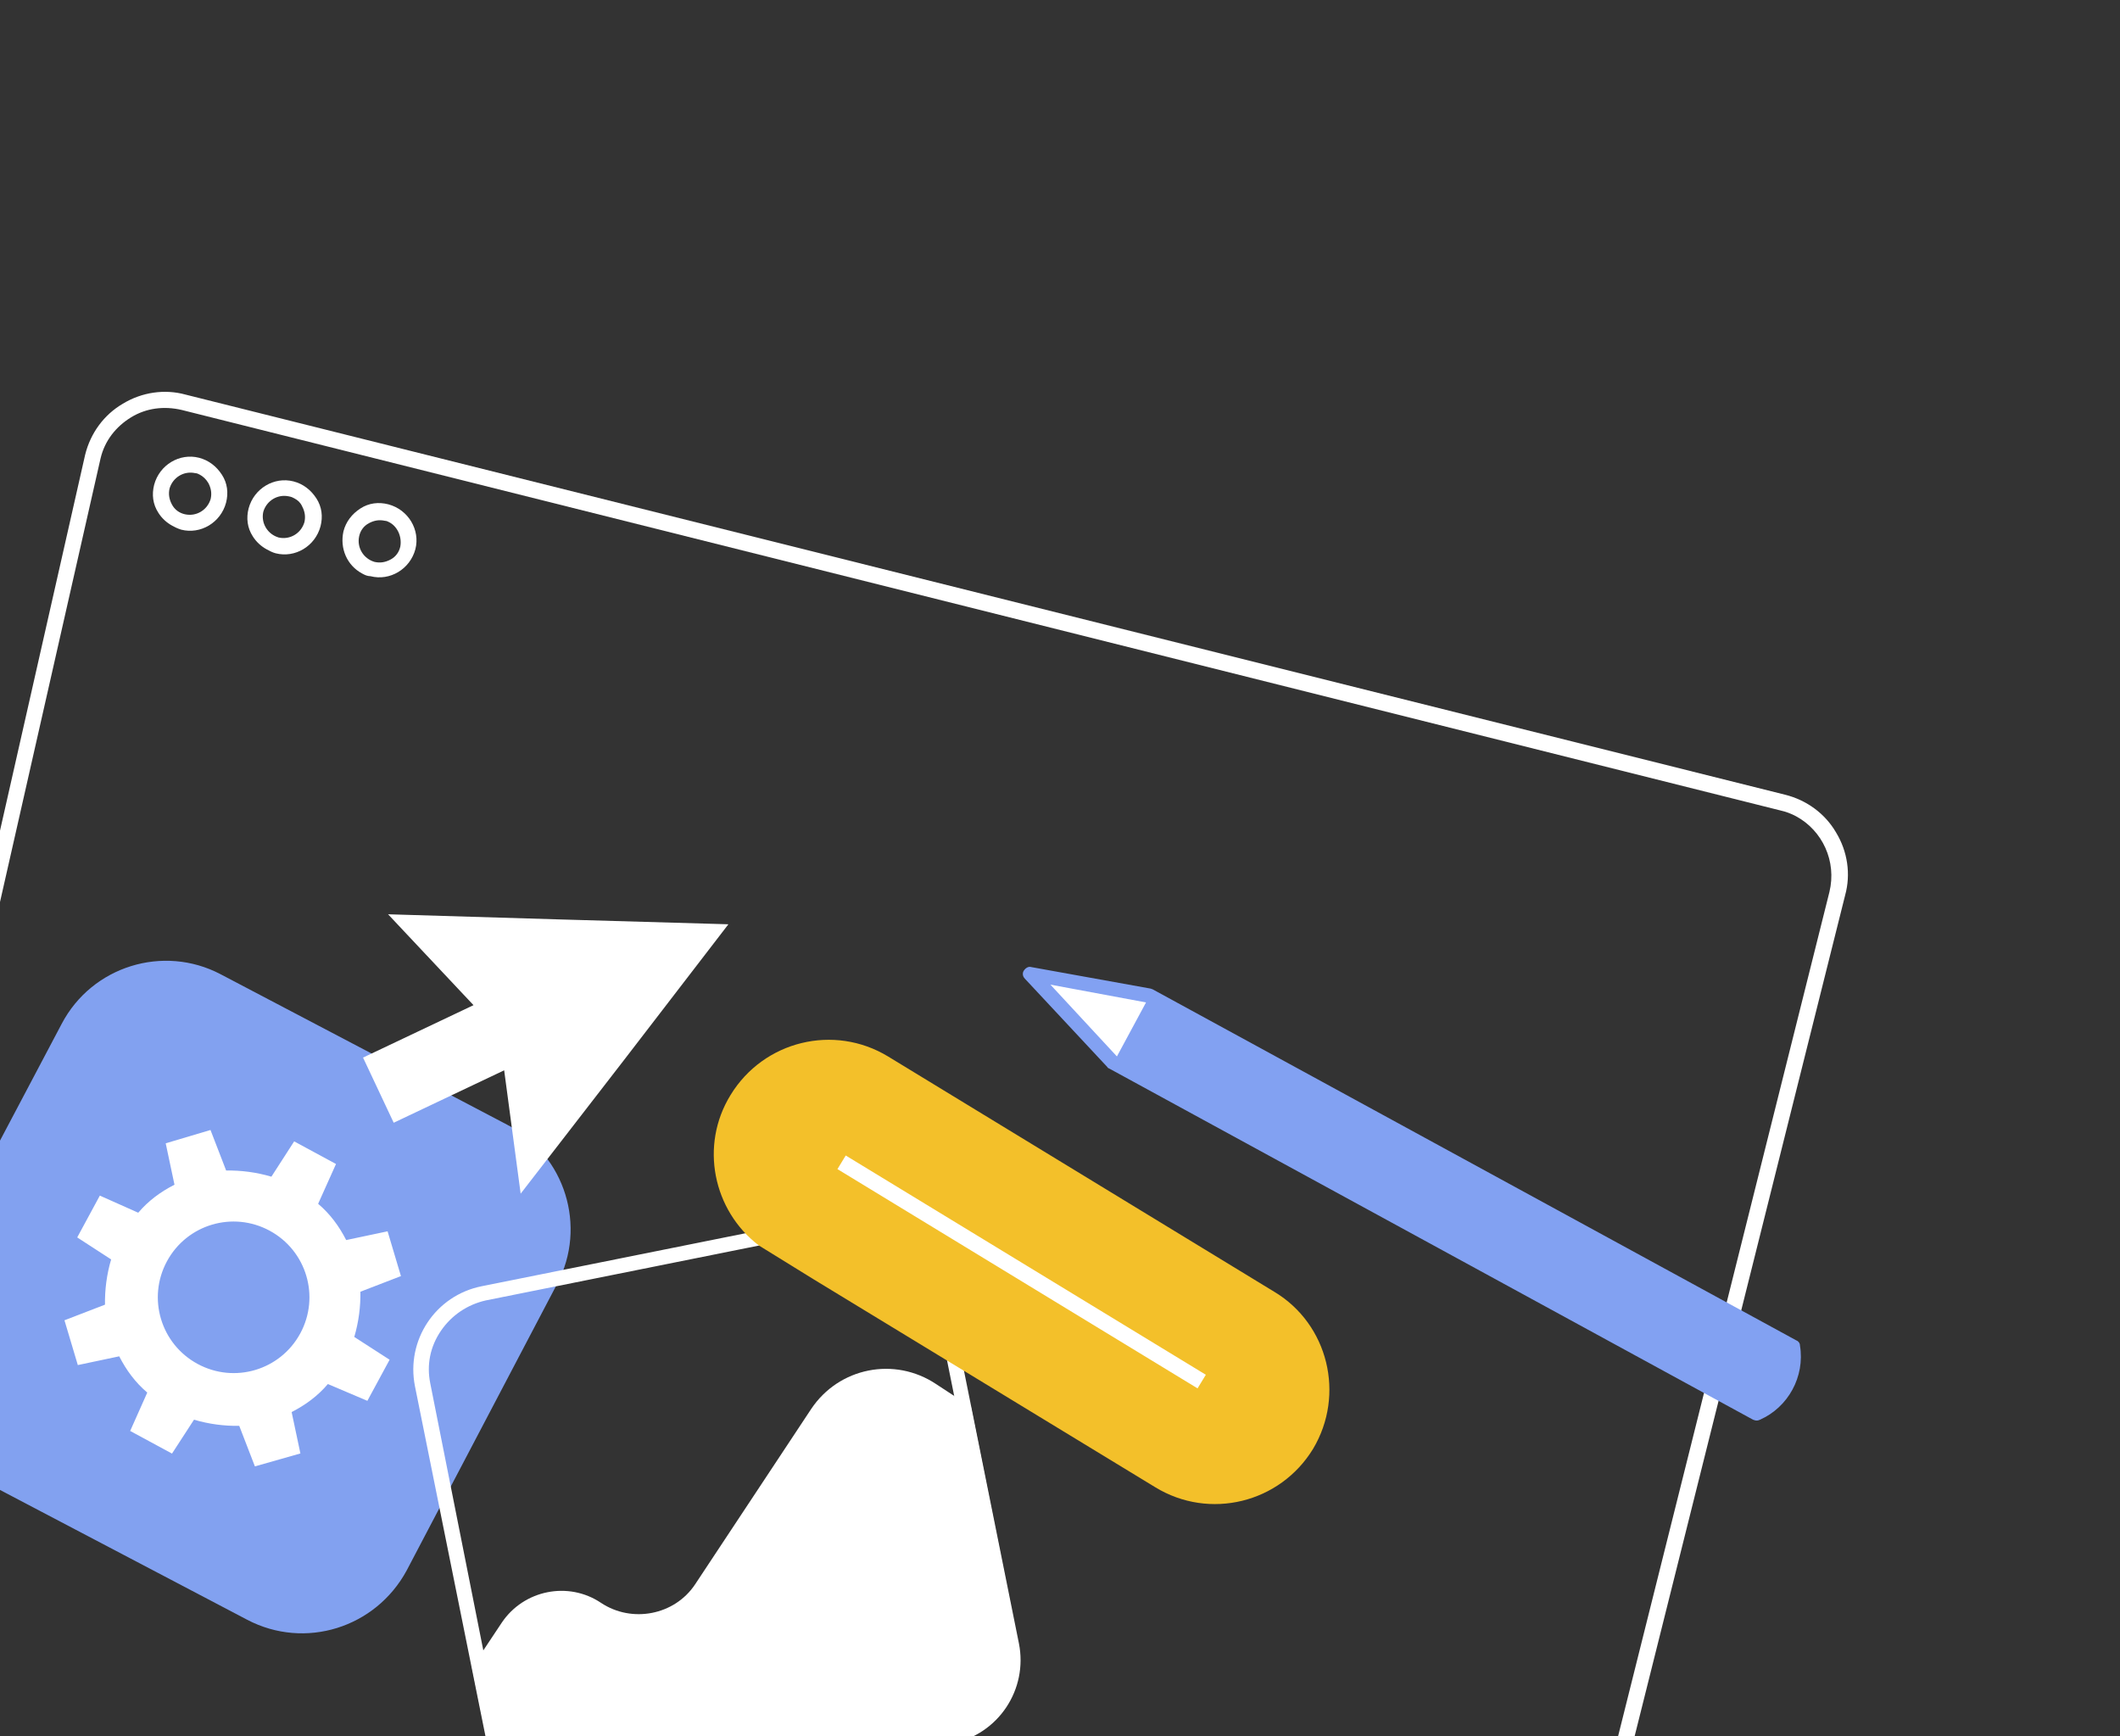 <svg width="359" height="294" viewBox="0 0 359 294" fill="none" xmlns="http://www.w3.org/2000/svg">
<rect x="0" y="0" width="359" height="294" fill="#333333" stroke="none"/>
<path d="M-23.883 292.601C-29.406 289.612 -32.437 283.164 -30.827 276.746L14.418 77.005C15.331 73.311 17.628 70.211 20.802 68.361C24.041 66.391 27.907 65.846 31.418 66.815L302.257 134.557C305.953 135.472 309.056 137.771 310.909 140.945C312.881 144.183 313.43 148.047 312.462 151.557L267.152 332.557C266.24 336.251 263.942 339.351 260.768 341.201C257.529 343.171 253.664 343.717 250.152 342.748L-20.686 293.865C-21.777 293.585 -22.922 293.12 -23.883 292.601ZM304.155 138.221C303.315 137.767 302.409 137.432 301.439 137.217L30.785 69.419C27.754 68.71 24.749 69.1 22.195 70.665C19.64 72.231 17.732 74.61 17.024 77.64L-28.286 277.5C-28.993 280.529 -28.601 283.534 -27.034 286.088C-25.466 288.642 -22.965 290.616 -20.053 291.26L250.721 340.263C253.752 340.972 256.757 340.582 259.311 339.017C261.865 337.452 263.839 334.952 264.481 332.043L309.791 151.042C311.057 145.833 308.598 140.625 304.155 138.221Z" fill="white"/>
<path d="M29.18 89.025C28.219 88.505 27.389 87.746 26.808 86.811C25.877 85.376 25.685 83.722 26.104 82.087C27.006 78.698 30.43 76.673 33.702 77.512C35.337 77.932 36.648 78.951 37.58 80.386C38.511 81.82 38.702 83.475 38.283 85.109C37.381 88.499 33.957 90.524 30.686 89.685C30.02 89.48 29.54 89.22 29.18 89.025ZM33.854 80.386C33.614 80.256 33.374 80.126 33.069 80.117C31.128 79.687 29.259 80.847 28.71 82.722C28.496 83.691 28.651 84.551 29.112 85.421C29.573 86.291 30.349 86.865 31.319 87.08C33.26 87.51 35.129 86.35 35.678 84.475C35.892 83.505 35.736 82.645 35.275 81.776C34.87 81.091 34.334 80.646 33.854 80.386Z" fill="white"/>
<path d="M45.176 93.026C44.215 92.507 43.385 91.747 42.804 90.812C41.873 89.378 41.681 87.723 42.1 86.088C43.003 82.699 46.426 80.674 49.698 81.513C51.333 81.933 52.644 82.953 53.576 84.387C54.507 85.822 54.698 87.476 54.279 89.111C53.377 92.5 49.953 94.525 46.682 93.686C46.137 93.546 45.656 93.286 45.176 93.026ZM49.85 84.388C49.61 84.258 49.37 84.128 48.945 84.053C47.004 83.623 45.135 84.783 44.586 86.658C44.157 88.598 45.319 90.467 47.195 91.016C49.136 91.446 51.005 90.286 51.553 88.411C51.768 87.442 51.612 86.582 51.151 85.712C50.866 85.092 50.45 84.712 49.85 84.388Z" fill="white"/>
<path d="M61.292 97.093C58.771 95.728 57.518 92.879 58.161 89.97C58.58 88.335 59.599 87.025 61.033 86.095C62.468 85.165 64.123 84.975 65.759 85.395C69.15 86.299 71.178 89.723 70.341 92.992C69.438 96.382 66.014 98.407 62.743 97.567C62.133 97.547 61.773 97.353 61.292 97.093ZM65.966 88.454C65.726 88.324 65.486 88.194 65.181 88.184C64.21 87.969 63.35 88.124 62.481 88.585C61.611 89.044 61.036 89.819 60.822 90.789C60.394 92.729 61.555 94.598 63.431 95.148C64.401 95.363 65.261 95.207 66.131 94.747C67.001 94.287 67.576 93.512 67.79 92.543C68.088 90.843 67.287 89.168 65.966 88.454Z" fill="white"/>
<path d="M41.847 274.26L-6.746 248.745C-16.537 243.603 -20.242 231.516 -15.169 221.853L10.447 173.359C15.585 163.576 27.675 159.88 37.345 164.957L85.939 190.473C95.729 195.615 99.434 207.701 94.361 217.365L68.865 265.923C63.607 275.641 51.638 279.403 41.847 274.26Z" fill="#82A1F0"/>
<path d="M62.211 237.196L65.976 230.237L59.992 226.379C60.745 223.839 61.073 221.225 61.031 218.72L67.895 216.075L65.634 208.492L58.624 209.973C57.417 207.614 55.895 205.549 53.873 203.835L56.898 197.096L49.814 193.263L45.958 199.243C43.417 198.488 40.801 198.159 38.296 198.199L35.645 191.336L28.061 193.592L29.546 200.6C27.187 201.805 25.123 203.325 23.409 205.345L16.906 202.447L13.076 209.526L18.82 213.254C18.067 215.793 17.738 218.408 17.78 220.912L10.916 223.558L13.178 231.141L20.188 229.66C21.395 232.019 22.917 234.083 24.938 235.798L22.043 242.297L29.127 246.129L32.853 240.39C35.394 241.144 38.01 241.474 40.515 241.434L43.166 248.296L50.871 246.106L49.385 239.098C51.745 237.892 53.809 236.372 55.522 234.353L62.211 237.196ZM33.461 230.947C27.217 227.569 24.901 219.801 28.276 213.562C31.652 207.323 39.422 205.012 45.665 208.39C51.909 211.769 54.225 219.536 50.85 225.775C47.474 232.015 39.705 234.325 33.461 230.947Z" fill="white"/>
<path d="M303.668 228.085L194.66 168.633L174.446 164.989L188.428 179.97L297.437 239.422C301.827 237.33 304.359 232.758 303.668 228.085Z" fill="white"/>
<path d="M303.674 228.085L194.665 168.633L188.591 179.895L297.599 239.347C301.833 237.33 304.365 232.757 303.674 228.085Z" fill="#82A1F2"/>
<path d="M297.074 240.464C296.958 240.423 296.958 240.423 296.842 240.382L187.834 180.929C187.718 180.888 187.602 180.847 187.527 180.691L173.545 165.71C173.164 165.314 173.096 164.769 173.376 164.348C173.656 163.926 174.167 163.586 174.63 163.75L194.844 167.394C194.96 167.435 195.076 167.476 195.191 167.517L304.2 226.969C304.547 227.092 304.813 227.447 304.806 227.835C305.68 233.093 302.786 238.319 298.007 240.404C297.694 240.553 297.421 240.587 297.074 240.464ZM189.191 178.936L297.587 237.911C300.921 236.226 302.894 232.497 302.495 228.84L194.14 169.749L177.878 166.724L189.191 178.936Z" fill="#82A1F2"/>
<path d="M150.221 208.443C154.076 209.917 156.822 213.241 157.72 217.197L170.108 278.663C170.762 281.856 170.113 284.953 168.297 287.604C166.48 290.254 163.791 292.036 160.713 292.733L99.219 305.083C97.021 305.581 94.695 305.36 92.592 304.557C88.737 303.083 85.991 299.759 85.093 295.803L72.867 234.265C72.213 231.072 72.861 227.975 74.678 225.324C76.494 222.674 79.184 220.892 82.262 220.195L143.755 207.845C145.792 207.419 148.118 207.64 150.221 208.443ZM151.114 206.109C148.66 205.171 145.939 204.933 143.067 205.441L81.574 217.792C73.748 219.349 68.711 226.923 70.273 234.745L82.66 296.211C83.669 301.279 87.143 305.15 91.7 306.891C94.153 307.829 96.874 308.067 99.746 307.559L161.239 295.208C169.065 293.651 174.102 286.077 172.54 278.255L160.153 216.789C159.144 211.721 155.553 207.806 151.114 206.109Z" fill="white"/>
<path d="M82.777 296.255L79.935 282.324L84.973 274.751C88.695 269.216 96.243 267.686 101.782 271.409C107.015 274.881 114.24 273.496 117.712 268.267L137.361 238.582C142.059 231.547 151.482 229.664 158.523 234.362L164.413 238.22L172.423 278.21C173.986 286.032 168.948 293.606 161.122 295.164L99.629 307.514C91.92 309.116 84.34 304.078 82.777 296.255Z" fill="white"/>
<path d="M88.168 202.118L105.794 179.331L123.346 156.504L94.567 155.677L65.715 154.811L80.183 170.2L61.477 179.076L66.669 190.108L85.375 181.232L88.168 202.118Z" fill="white"/>
<path d="M215.818 218.752L150.42 178.907C141.24 173.308 129.313 176.24 123.713 185.412C118.45 193.958 120.747 204.968 128.501 210.888L137.772 216.616L195.647 251.837C204.826 257.435 216.754 254.503 222.354 245.331C227.843 236.14 224.907 224.22 215.818 218.752Z" fill="#F3C02A"/>
<path d="M143.216 195.655L141.812 197.958L202.792 235.087L204.195 232.784L143.216 195.655Z" fill="white"/>
</svg>
